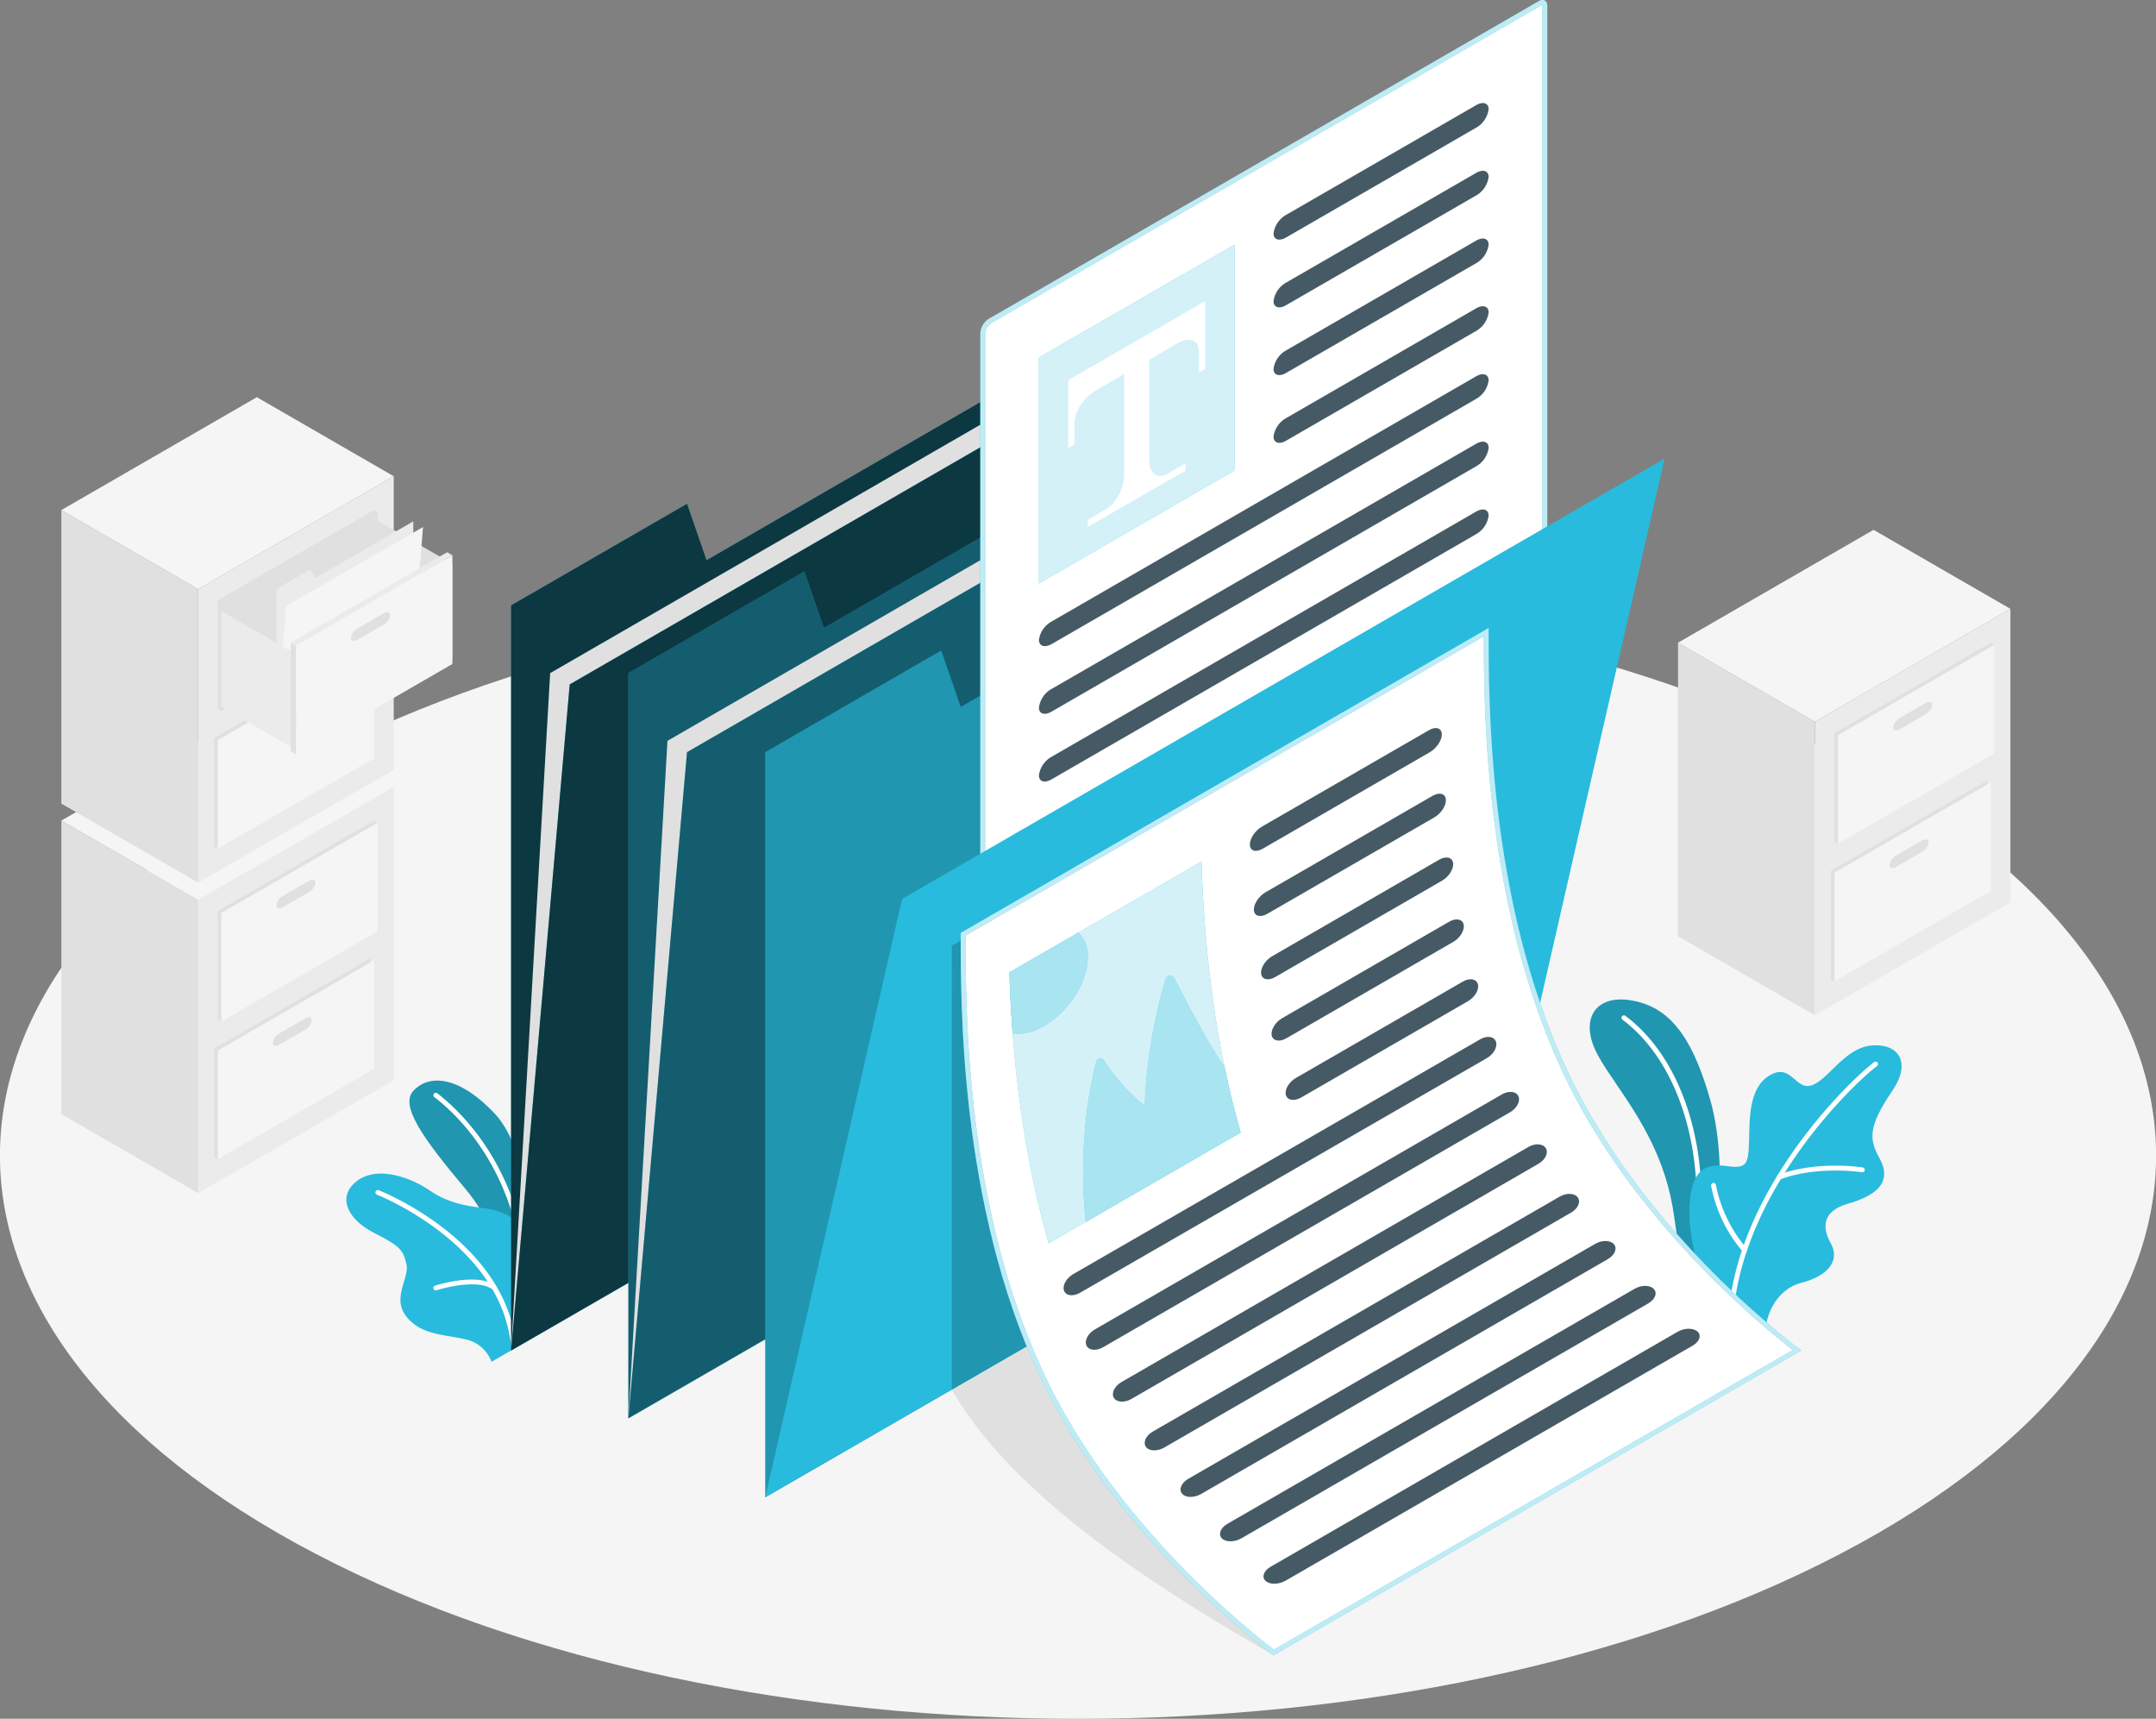 <svg xmlns="http://www.w3.org/2000/svg" width="499.19" height="397.9" viewBox="0 0 499.19 397.9"><rect x="0" y="0" width="499.19" height="397.9" fill="#808080" stroke="none"/><title>effective-document</title><g id="Floor"><path d="M73.91,404.76c97.48,50.92,255.51,50.92,353,0s97.48-133.48,0-184.4-255.5-50.92-353,0S-23.56,353.84,73.91,404.76Z" transform="translate(-0.81 -45.04)" style="fill:#f5f5f5"/></g><g id="Filing_Cabinets" data-name="Filing Cabinets"><polygon points="45.89 276.21 14.21 257.92 14.21 189.97 45.89 208.26 45.89 276.21" style="fill:#e0e0e0"/><polygon points="45.89 208.26 91.16 182.13 91.16 250.08 45.89 276.21 45.89 208.26" style="fill:#ebebeb"/><polygon points="91.16 182.13 45.89 208.26 14.21 189.97 59.47 163.83 91.16 182.13" style="fill:#f5f5f5"/><polygon points="50.42 210.87 86.64 189.97 87.47 190.45 87.47 215.62 51.25 236.53 50.42 236.04 50.42 210.87" style="fill:#e0e0e0"/><polygon points="51.25 211.35 87.47 190.45 87.47 215.62 51.25 236.53 51.25 211.35" style="fill:#f5f5f5"/><path d="M66.26,252.47l6.16-3.56c.8-.46,1.44-.25,1.44.47a2.9,2.9,0,0,1-1.44,2.15l-6.16,3.55c-.8.46-1.45.25-1.45-.47A2.9,2.9,0,0,1,66.26,252.47Z" transform="translate(-0.81 -45.04)" style="fill:#e0e0e0"/><polygon points="49.59 242.72 85.8 221.81 85.8 246.99 86.64 247.47 50.42 268.38 49.59 267.89 49.59 242.72" style="fill:#e0e0e0"/><polygon points="50.42 243.21 86.64 222.29 86.64 247.47 50.42 268.38 50.42 243.21" style="fill:#f5f5f5"/><path d="M65.43,284.32l6.15-3.56c.8-.46,1.45-.25,1.45.47a2.93,2.93,0,0,1-1.45,2.15l-6.16,3.55c-.8.46-1.44.25-1.44-.47A2.9,2.9,0,0,1,65.43,284.32Z" transform="translate(-0.81 -45.04)" style="fill:#e0e0e0"/><polygon points="45.89 204.34 14.2 186.04 14.2 118.09 45.89 136.39 45.89 204.34" style="fill:#e0e0e0"/><polygon points="45.89 136.39 91.16 110.25 91.16 178.21 45.89 204.34 45.89 136.39" style="fill:#ebebeb"/><polygon points="91.16 110.25 45.89 136.39 14.2 118.09 59.47 91.95 91.16 110.25" style="fill:#f5f5f5"/><polygon points="50.42 139 86.64 118.09 87.47 118.57 87.47 143.74 51.25 164.65 50.42 164.17 50.42 139" style="fill:#e0e0e0"/><path d="M66.26,180.59,72.42,177c.79-.46,1.44-.25,1.44.47a2.91,2.91,0,0,1-1.44,2.14l-6.16,3.56c-.8.46-1.45.25-1.45-.47A2.91,2.91,0,0,1,66.26,180.59Z" transform="translate(-0.81 -45.04)" style="fill:#e0e0e0"/><polygon points="49.59 170.85 85.8 149.94 85.8 175.11 86.63 175.59 50.42 196.5 49.59 196.02 49.59 170.85" style="fill:#e0e0e0"/><polygon points="50.42 171.33 86.64 150.42 86.63 175.59 50.42 196.5 50.42 171.33" style="fill:#f5f5f5"/><path d="M65.42,212.44l6.16-3.55c.8-.46,1.45-.25,1.45.47a2.9,2.9,0,0,1-1.45,2.14l-6.16,3.56c-.8.46-1.44.25-1.44-.47A2.88,2.88,0,0,1,65.42,212.44Z" transform="translate(-0.81 -45.04)" style="fill:#e0e0e0"/><polygon points="50.42 139 86.64 118.09 86.63 143.26 50.42 164.17 50.42 139" style="fill:#e0e0e0"/><polygon points="104.74 130.53 84.92 119.08 84.92 141.26 104.74 152.7 104.74 130.53" style="fill:#e0e0e0"/><polygon points="64 167.75 64 136.38 71.77 131.88 73.05 133.77 95.69 120.7 95.69 149.45 64 167.75" style="fill:#ebebeb"/><polygon points="64 167.75 66.26 140.31 97.95 122.01 95.69 149.45 64 167.75" style="fill:#f5f5f5"/><polygon points="68.53 151.44 51.25 141.46 51.25 163.63 68.53 173.61 68.53 151.44" style="fill:#ebebeb"/><polygon points="68.53 149.45 104.74 128.54 104.74 153.72 68.53 174.62 68.53 149.45" style="fill:#f5f5f5"/><path d="M83.53,190.57,89.69,187c.8-.46,1.45-.25,1.45.47a2.9,2.9,0,0,1-1.45,2.14l-6.16,3.56c-.8.46-1.45.25-1.45-.47A2.9,2.9,0,0,1,83.53,190.57Z" transform="translate(-0.81 -45.04)" style="fill:#e0e0e0"/><polygon points="68.53 149.45 67.32 148.76 67.32 173.93 68.53 174.62 68.53 149.45" style="fill:#e0e0e0"/><polygon points="67.32 148.76 103.54 127.85 104.74 128.54 68.53 149.45 67.32 148.76" style="fill:#ebebeb"/><polygon points="420.21 235.04 388.52 216.75 388.52 148.79 420.21 167.09 420.21 235.04" style="fill:#e0e0e0"/><polygon points="420.21 167.09 465.48 140.95 465.48 208.9 420.21 235.04 420.21 167.09" style="fill:#ebebeb"/><polygon points="465.48 140.95 420.21 167.09 388.52 148.79 433.79 122.66 465.48 140.95" style="fill:#f5f5f5"/><polygon points="424.74 169.7 460.95 148.79 461.79 149.27 461.79 174.44 425.57 195.35 424.74 194.87 424.74 169.7" style="fill:#e0e0e0"/><polygon points="425.57 170.18 461.79 149.27 461.79 174.44 425.57 195.35 425.57 170.18" style="fill:#f5f5f5"/><path d="M440.58,211.29l6.15-3.55c.8-.46,1.45-.25,1.45.47a2.9,2.9,0,0,1-1.45,2.14l-6.15,3.56c-.8.46-1.45.25-1.45-.47A2.91,2.91,0,0,1,440.58,211.29Z" transform="translate(-0.81 -45.04)" style="fill:#e0e0e0"/><polygon points="423.91 201.55 460.12 180.64 460.12 205.81 460.95 206.29 424.74 227.2 423.91 226.72 423.91 201.55" style="fill:#e0e0e0"/><polygon points="424.74 202.03 460.95 181.12 460.95 206.29 424.74 227.2 424.74 202.03" style="fill:#f5f5f5"/><path d="M439.74,243.14l6.16-3.55c.8-.46,1.45-.25,1.45.47a2.9,2.9,0,0,1-1.45,2.14l-6.16,3.56c-.8.46-1.45.25-1.45-.47A2.92,2.92,0,0,1,439.74,243.14Z" transform="translate(-0.81 -45.04)" style="fill:#e0e0e0"/></g><g id="Plants"><path d="M119.51,351.12s.14-17.68-11-30.93c-9.87-11.74-15.12-19.18-12-22.61s9.79-4.26,18.81,5.23,9.71,35.79,8.47,41.74Z" transform="translate(-0.81 -45.04)" style="fill:#28bbdd"/><path d="M119.51,351.12s.14-17.68-11-30.93c-9.87-11.74-15.12-19.18-12-22.61s9.79-4.26,18.81,5.23,9.71,35.79,8.47,41.74Z" transform="translate(-0.81 -45.04)" style="opacity:0.2"/><path d="M121.44,332.11a.57.57,0,0,1-.55-.44C117,313.43,107,303.34,101.35,299a.56.56,0,0,1,.69-.88c5.74,4.48,16,14.78,19.94,33.37a.55.55,0,0,1-.43.66Z" transform="translate(-0.81 -45.04)" style="fill:#fff"/><path d="M119.13,357.69l-4.52,2.61a8.2,8.2,0,0,0-6.12-5.22c-4.95-1.16-10.1-.93-13.57-5.23s.75-9,0-12.14-1.26-4.08-7.48-7.25-8.67-8.41-4-12,12.28-.95,16.86,2.17c4.08,2.79,8,3.53,12.51,4.09s12,3.1,10.84,13.69A83,83,0,0,1,119.13,357.69Z" transform="translate(-0.81 -45.04)" style="fill:#28bbdd"/><path d="M101.7,343.77a.56.56,0,0,1-.17-1.09c.41-.13,10-3.18,14.12.09a.57.57,0,0,1,.09.79.55.55,0,0,1-.78.08c-3.62-2.9-13,.07-13.09.1Z" transform="translate(-0.81 -45.04)" style="fill:#fff"/><path d="M119.65,356.83a.56.56,0,0,1-.56-.5c-2.48-23.47-30.75-34.6-31-34.71a.56.56,0,0,1-.32-.72.55.55,0,0,1,.72-.32c.29.11,29.2,11.48,31.75,35.64a.56.56,0,0,1-.5.61Z" transform="translate(-0.81 -45.04)" style="fill:#fff"/><path d="M396.83,342.26c.13-.38,4.91-25,0-42.45-4.5-16-10.27-21.91-18.56-23.21s-11.88,4.67-7.48,12.75,15,18.83,17.59,36.91c1.08,7.44,2,13.9,2,13.9Z" transform="translate(-0.81 -45.04)" style="fill:#28bbdd"/><path d="M396.83,342.26c.13-.38,4.91-25,0-42.45-4.5-16-10.27-21.91-18.56-23.21s-11.88,4.67-7.48,12.75,15,18.83,17.59,36.91c1.08,7.44,2,13.9,2,13.9Z" transform="translate(-0.81 -45.04)" style="opacity:0.2"/><path d="M394.05,328.13h0a.56.56,0,0,1-.52-.59c1.14-19.92-5.39-37.72-17.06-46.44a.55.55,0,0,1-.11-.78.57.57,0,0,1,.78-.11c12,8.94,18.67,27.1,17.5,47.39A.55.55,0,0,1,394.05,328.13Z" transform="translate(-0.81 -45.04)" style="fill:#fff"/><path d="M409.67,355.08c-.64-4.58,2-11.45,8.24-13.07s9-5.22,6.79-9.14-1.73-7.52,3.95-9.16,10.64-4.48,7.37-10.45c-2.37-4.33-2.9-7.14,2.92-15.68,4.82-7.09.88-11.24-5.16-10.46s-9.77,8-13.54,9.19-4.66-5.23-9.64-2.35-4.67,10.24-4.83,15.38-.5,6.3-5,5.67-8.9.11-8.81,11c.07,9.35,5.06,20.91,5.06,20.91Z" transform="translate(-0.81 -45.04)" style="fill:#28bbdd"/><path d="M401.77,348.11h-.07a.57.57,0,0,1-.49-.62c3.14-28.08,27.24-51.75,33.52-56.56a.55.55,0,0,1,.78.11.56.56,0,0,1-.1.78c-6.21,4.74-30,28.11-33.09,55.79A.55.55,0,0,1,401.77,348.11Z" transform="translate(-0.81 -45.04)" style="fill:#fff"/><path d="M412.75,318.1a.57.57,0,0,1-.52-.36.56.56,0,0,1,.33-.72c9-3.34,19.17-1.77,19.6-1.7a.56.56,0,0,1-.17,1.1c-.11,0-10.33-1.6-19,1.65A.69.69,0,0,1,412.75,318.1Z" transform="translate(-0.81 -45.04)" style="fill:#fff"/><path d="M404.75,335a.55.55,0,0,1-.42-.19A32.81,32.81,0,0,1,397,319.55a.56.56,0,0,1,.47-.64.55.55,0,0,1,.63.47A32.37,32.37,0,0,0,405.17,334a.56.56,0,0,1-.42.93Z" transform="translate(-0.81 -45.04)" style="fill:#fff"/></g><g id="Folder_2" data-name="Folder 2"><polygon points="118.33 140.15 118.33 312.65 294.88 210.72 294.88 53.9 163.59 129.69 159.07 116.63 118.33 140.15" style="fill:#28bbdd"/><polygon points="118.33 140.15 118.33 312.65 294.88 210.72 294.88 53.9 163.59 129.69 159.07 116.63 118.33 140.15" style="opacity:0.7"/><polygon points="118.33 312.65 127.38 155.83 303.93 53.9 294.88 210.72 118.33 312.65" style="fill:#e0e0e0"/><polygon points="118.33 312.65 131.91 158.44 308.46 56.51 294.88 210.72 118.33 312.65" style="fill:#28bbdd"/><polygon points="118.33 312.65 131.91 158.44 308.46 56.51 294.88 210.72 118.33 312.65" style="opacity:0.7"/></g><g id="Folder_1" data-name="Folder 1"><polygon points="145.49 155.83 145.49 328.33 322.04 226.4 322.04 69.58 190.76 145.38 186.23 132.31 145.49 155.83" style="fill:#28bbdd"/><polygon points="145.49 155.83 145.49 328.33 322.04 226.4 322.04 69.58 190.76 145.38 186.23 132.31 145.49 155.83" style="opacity:0.5"/><polygon points="145.49 328.33 154.54 171.51 331.09 69.58 322.04 226.4 145.49 328.33" style="fill:#e0e0e0"/><polygon points="145.49 328.33 159.07 174.13 335.62 72.19 322.04 226.4 145.49 328.33" style="fill:#28bbdd"/><polygon points="145.49 328.33 159.07 174.13 335.62 72.19 322.04 226.4 145.49 328.33" style="opacity:0.5"/></g><g id="Documents"><path d="M295.69,428.26C264,410,234.6,390.07,221.18,366.73l40.74-23.52Z" transform="translate(-0.81 -45.04)" style="fill:#e0e0e0"/><polygon points="177.18 174.13 177.18 346.63 353.73 244.69 353.73 87.88 222.44 163.67 217.92 150.6 177.18 174.13" style="fill:#28bbdd"/><polygon points="177.18 174.13 177.18 346.63 353.73 244.69 353.73 87.88 222.44 163.67 217.92 150.6 177.18 174.13" style="opacity:0.2"/><path d="M228.85,270.17c-.45,0-.51-.51-.51-.82V122.22a3.68,3.68,0,0,1,1.65-2.86L357.41,45.79a1.23,1.23,0,0,1,.58-.19c.45,0,.51.51.51.82V193.55a3.71,3.71,0,0,1-1.65,2.87L229.43,270A1.16,1.16,0,0,1,228.85,270.17Z" transform="translate(-0.81 -45.04)" style="fill:#fff"/><path d="M357.92,46.17a1.2,1.2,0,0,1,0,.25V193.55a3.18,3.18,0,0,1-1.38,2.38L229.15,269.5a.78.78,0,0,1-.23.1,1.11,1.11,0,0,1,0-.25V122.22a3.18,3.18,0,0,1,1.38-2.38L357.69,46.27a.78.78,0,0,1,.23-.1M358,45a1.75,1.75,0,0,0-.86.27L229.71,118.87a4.28,4.28,0,0,0-1.93,3.35V269.35c0,.87.43,1.38,1.07,1.38a1.75,1.75,0,0,0,.86-.27L357.13,196.9a4.26,4.26,0,0,0,1.93-3.35V46.42c0-.87-.43-1.38-1.07-1.38Z" transform="translate(-0.81 -45.04)" style="fill:#28bbdd"/><path d="M357.92,46.17a1.2,1.2,0,0,1,0,.25V193.55a3.18,3.18,0,0,1-1.38,2.38L229.15,269.5a.78.78,0,0,1-.23.1,1.11,1.11,0,0,1,0-.25V122.22a3.18,3.18,0,0,1,1.38-2.38L357.69,46.27a.78.78,0,0,1,.23-.1M358,45a1.75,1.75,0,0,0-.86.27L229.71,118.87a4.28,4.28,0,0,0-1.93,3.35V269.35c0,.87.43,1.38,1.07,1.38a1.75,1.75,0,0,0,.86-.27L357.13,196.9a4.26,4.26,0,0,0,1.93-3.35V46.42c0-.87-.43-1.38-1.07-1.38Z" transform="translate(-0.81 -45.04)" style="fill:#fff;opacity:0.7"/><polygon points="240.55 82.78 285.82 56.65 285.82 108.92 240.55 135.06 240.55 82.78" style="fill:#28bbdd"/><polygon points="240.55 82.78 285.82 56.65 285.82 108.92 240.55 135.06 240.55 82.78" style="fill:#fff;opacity:0.8"/><path d="M279.84,114.76v15.68l-1.42.79v-4.8c0-2.65-2.16-3.56-4.82-2L254.39,135.5c-2.66,1.54-4.82,4.93-4.82,7.59v4.8l-1.42.85V133.06Z" transform="translate(-0.81 -45.04)" style="fill:#fff"/><path d="M271.11,154.73c-2.32,1.34-4.21-.07-4.21-3.15V126.43l-5.81,3.17v25.34c0,3.08-1.88,6.66-4.21,8l-4.2,2.43V167L275.31,154V152.3Z" transform="translate(-0.81 -45.04)" style="fill:#fff"/><path d="M295.68,99.08c0,1.44,1.3,1.86,2.9.94l44-25.41a5.79,5.79,0,0,0,2.9-4.28c0-1.44-1.3-1.87-2.9-.94l-44,25.4A5.83,5.83,0,0,0,295.68,99.08Z" transform="translate(-0.81 -45.04)" style="fill:#455a64"/><path d="M295.68,114.76c0,1.44,1.3,1.87,2.9.94l44-25.4a5.83,5.83,0,0,0,2.9-4.29c0-1.44-1.3-1.86-2.9-.94l-44,25.4A5.83,5.83,0,0,0,295.68,114.76Z" transform="translate(-0.81 -45.04)" style="fill:#455a64"/><path d="M295.68,130.44c0,1.45,1.3,1.87,2.9.94l44-25.4a5.81,5.81,0,0,0,2.9-4.29c0-1.44-1.3-1.86-2.9-.94l-44,25.41A5.79,5.79,0,0,0,295.68,130.44Z" transform="translate(-0.81 -45.04)" style="fill:#455a64"/><path d="M295.68,146.12c0,1.45,1.3,1.87,2.9.95l44-25.41a5.79,5.79,0,0,0,2.9-4.29c0-1.44-1.3-1.86-2.9-.94l-44,25.41A5.79,5.79,0,0,0,295.68,146.12Z" transform="translate(-0.81 -45.04)" style="fill:#455a64"/><path d="M241.36,193.17c0,1.45,1.3,1.87,2.9,1l98.32-56.78a5.79,5.79,0,0,0,2.9-4.28c0-1.45-1.3-1.87-2.9-.95l-98.32,56.78A5.79,5.79,0,0,0,241.36,193.17Z" transform="translate(-0.81 -45.04)" style="fill:#455a64"/><path d="M241.36,208.86c0,1.44,1.3,1.86,2.9.94L342.58,153a5.79,5.79,0,0,0,2.9-4.28c0-1.45-1.3-1.87-2.9-.94l-98.32,56.77A5.79,5.79,0,0,0,241.36,208.86Z" transform="translate(-0.81 -45.04)" style="fill:#455a64"/><path d="M241.36,224.54c0,1.44,1.3,1.86,2.9.94l98.32-56.77a5.83,5.83,0,0,0,2.9-4.29c0-1.44-1.3-1.87-2.9-.94l-98.32,56.77A5.81,5.81,0,0,0,241.36,224.54Z" transform="translate(-0.81 -45.04)" style="fill:#455a64"/><polygon points="177.18 346.63 208.86 208.1 385.41 106.17 353.73 244.69 177.18 346.63" style="fill:#28bbdd"/><polygon points="220.37 218.95 220.37 321.69 261.11 298.17 261.11 195.43 220.37 218.95" style="fill:#28bbdd"/><polygon points="220.37 218.95 220.37 321.69 261.11 298.17 261.11 195.43 220.37 218.95" style="opacity:0.2"/><path d="M295.72,427.59c-3.46-2.58-36.87-28.11-53.85-64.59-18.08-38.83-18.07-84.11-18.06-101.16v-.53l121.11-69.93c0,17.21,0,62.56,18.16,101.52,16.59,35.63,48.73,60.88,53.82,64.73Z" transform="translate(-0.81 -45.04)" style="fill:#fff"/><path d="M344.37,192.35c0,17.92.34,62.42,18.21,100.79,16,34.43,46.52,59.19,53.32,64.43L295.76,426.93c-4.69-3.54-36.85-28.65-53.39-64.17-18-38.71-18-83.91-18-100.92v-.21l120-69.28m1.11-1.93L223.25,261c0,16-.34,62.63,18.11,102.24,18.11,38.89,54.33,65,54.33,65l122.22-70.57s-36.21-26.14-54.32-65c-18.45-39.62-18.11-86.22-18.11-102.25Z" transform="translate(-0.81 -45.04)" style="fill:#28bbdd"/><path d="M344.37,192.35c0,17.92.34,62.42,18.21,100.79,16,34.43,46.52,59.19,53.32,64.43L295.76,426.93c-4.69-3.54-36.85-28.65-53.39-64.17-18-38.71-18-83.91-18-100.92v-.21l120-69.28m1.11-1.93L223.25,261c0,16-.34,62.63,18.11,102.24,18.11,38.89,54.33,65,54.33,65l122.22-70.57s-36.21-26.14-54.32-65c-18.45-39.62-18.11-86.22-18.11-102.25Z" transform="translate(-0.81 -45.04)" style="fill:#fff;opacity:0.7"/><path d="M331.66,214.08,293,236.4c-1.6.92-2.86,2.81-2.8,4.23s1.4,1.81,3,.88l38.65-22.32c1.6-.92,2.85-2.81,2.79-4.22S333.26,213.16,331.66,214.08Z" transform="translate(-0.81 -45.04)" style="fill:#455a64"/><path d="M332.48,229.29,293.83,251.6c-1.6.93-2.81,2.79-2.7,4.17s1.53,1.74,3.13.81l38.65-22.31c1.6-.93,2.79-2.79,2.67-4.16S334.08,228.36,332.48,229.29Z" transform="translate(-0.81 -45.04)" style="fill:#455a64"/><path d="M334,244.08,295.37,266.4c-1.6.92-2.75,2.75-2.56,4.08s1.65,1.67,3.25.75l38.65-22.32c1.6-.93,2.73-2.75,2.54-4.09S335.62,243.15,334,244.08Z" transform="translate(-0.81 -45.04)" style="fill:#455a64"/><path d="M336.34,258.42l-38.65,22.32c-1.6.92-2.7,2.72-2.43,4s1.78,1.59,3.38.67l38.65-22.32c1.6-.92,2.67-2.72,2.41-4S337.94,257.5,336.34,258.42Z" transform="translate(-0.81 -45.04)" style="fill:#455a64"/><path d="M339.49,272.29l-38.66,22.32c-1.6.92-2.63,2.68-2.29,3.93s1.93,1.5,3.53.58l38.66-22.32c1.6-.92,2.6-2.68,2.26-3.92S341.09,271.36,339.49,272.29Z" transform="translate(-0.81 -45.04)" style="fill:#455a64"/><path d="M343.51,285.65,249.3,340c-1.6.93-2.57,2.65-2.13,3.84s2.09,1.41,3.69.49L345.07,290c1.6-.92,2.53-2.63,2.1-3.83S345.11,284.72,343.51,285.65Z" transform="translate(-0.81 -45.04)" style="fill:#455a64"/><path d="M348.53,298.41,254.32,352.8c-1.6.92-2.48,2.6-1.95,3.74s2.26,1.31,3.86.38l94.21-54.39c1.6-.92,2.46-2.59,1.93-3.73S350.13,297.48,348.53,298.41Z" transform="translate(-0.81 -45.04)" style="fill:#455a64"/><path d="M354.68,310.57,260.46,365c-1.6.93-2.39,2.56-1.76,3.63s2.46,1.2,4.06.28L357,314.47c1.6-.92,2.37-2.53,1.73-3.61S356.27,309.65,354.68,310.57Z" transform="translate(-0.81 -45.04)" style="fill:#455a64"/><path d="M361.93,322.06l-94.22,54.4c-1.59.92-2.31,2.51-1.58,3.53s2.63,1.09,4.23.17l94.21-54.4c1.6-.92,2.29-2.49,1.56-3.51S363.53,321.14,361.93,322.06Z" transform="translate(-0.81 -45.04)" style="fill:#455a64"/><path d="M370.15,333l-94.21,54.39c-1.6.92-2.25,2.47-1.44,3.44s2.78,1,4.38.09l94.22-54.4c1.59-.92,2.22-2.45,1.41-3.42S371.75,332.07,370.15,333Z" transform="translate(-0.81 -45.04)" style="fill:#455a64"/><path d="M379.26,343.41,285,397.81c-1.6.92-2.18,2.43-1.29,3.36s2.92.92,4.52,0l94.22-54.39c1.59-.93,2.16-2.42,1.27-3.35S380.86,342.49,379.26,343.41Z" transform="translate(-0.81 -45.04)" style="fill:#455a64"/><path d="M389.22,353.36,295,407.75c-1.6.92-2.12,2.4-1.15,3.29s3.06.84,4.66-.09l94.21-54.39c1.6-.92,2.1-2.38,1.13-3.26S390.82,352.43,389.22,353.36Z" transform="translate(-0.81 -45.04)" style="fill:#455a64"/><path d="M279,244.49l-44.45,25.66c.49,16.09,2.33,39.33,9.07,62.72l44.44-25.67C281.33,283.82,279.49,260.58,279,244.49Z" transform="translate(-0.81 -45.04)" style="fill:#28bbdd"/><path d="M279,244.49l-44.45,25.66c.49,16.09,2.33,39.33,9.07,62.72l44.44-25.67C281.33,283.82,279.49,260.58,279,244.49Z" transform="translate(-0.81 -45.04)" style="fill:#fff;opacity:0.8"/><path d="M252.68,266.58a7.38,7.38,0,0,0-2.17-5.65l-16,9.22c.13,4.25.36,9,.74,14.13a10.44,10.44,0,0,0,6-1.06C247.6,280.3,252.68,272.85,252.68,266.58Z" transform="translate(-0.81 -45.04)" style="fill:#28bbdd"/><path d="M252.68,266.58a7.38,7.38,0,0,0-2.17-5.65l-16,9.22c.13,4.25.36,9,.74,14.13a10.44,10.44,0,0,0,6-1.06C247.6,280.3,252.68,272.85,252.68,266.58Z" transform="translate(-0.81 -45.04)" style="fill:#fff;opacity:0.6"/><path d="M284.29,291.83h0c-3-3.74-9-15.27-11.57-20.3a1.12,1.12,0,0,0-2.06.19A122.33,122.33,0,0,0,265.84,301a42.4,42.4,0,0,1-9.43-10.51,1,1,0,0,0-1.77.31c-4.86,18.72-2.42,37.12-2.42,37.12h0l35.84-20.7C286.58,302,285.34,296.9,284.29,291.83Z" transform="translate(-0.81 -45.04)" style="fill:#28bbdd"/><path d="M284.29,291.83h0c-3-3.74-9-15.27-11.57-20.3a1.12,1.12,0,0,0-2.06.19A122.33,122.33,0,0,0,265.84,301a42.4,42.4,0,0,1-9.43-10.51,1,1,0,0,0-1.77.31c-4.86,18.72-2.42,37.12-2.42,37.12h0l35.84-20.7C286.58,302,285.34,296.9,284.29,291.83Z" transform="translate(-0.81 -45.04)" style="fill:#fff;opacity:0.6"/></g></svg>